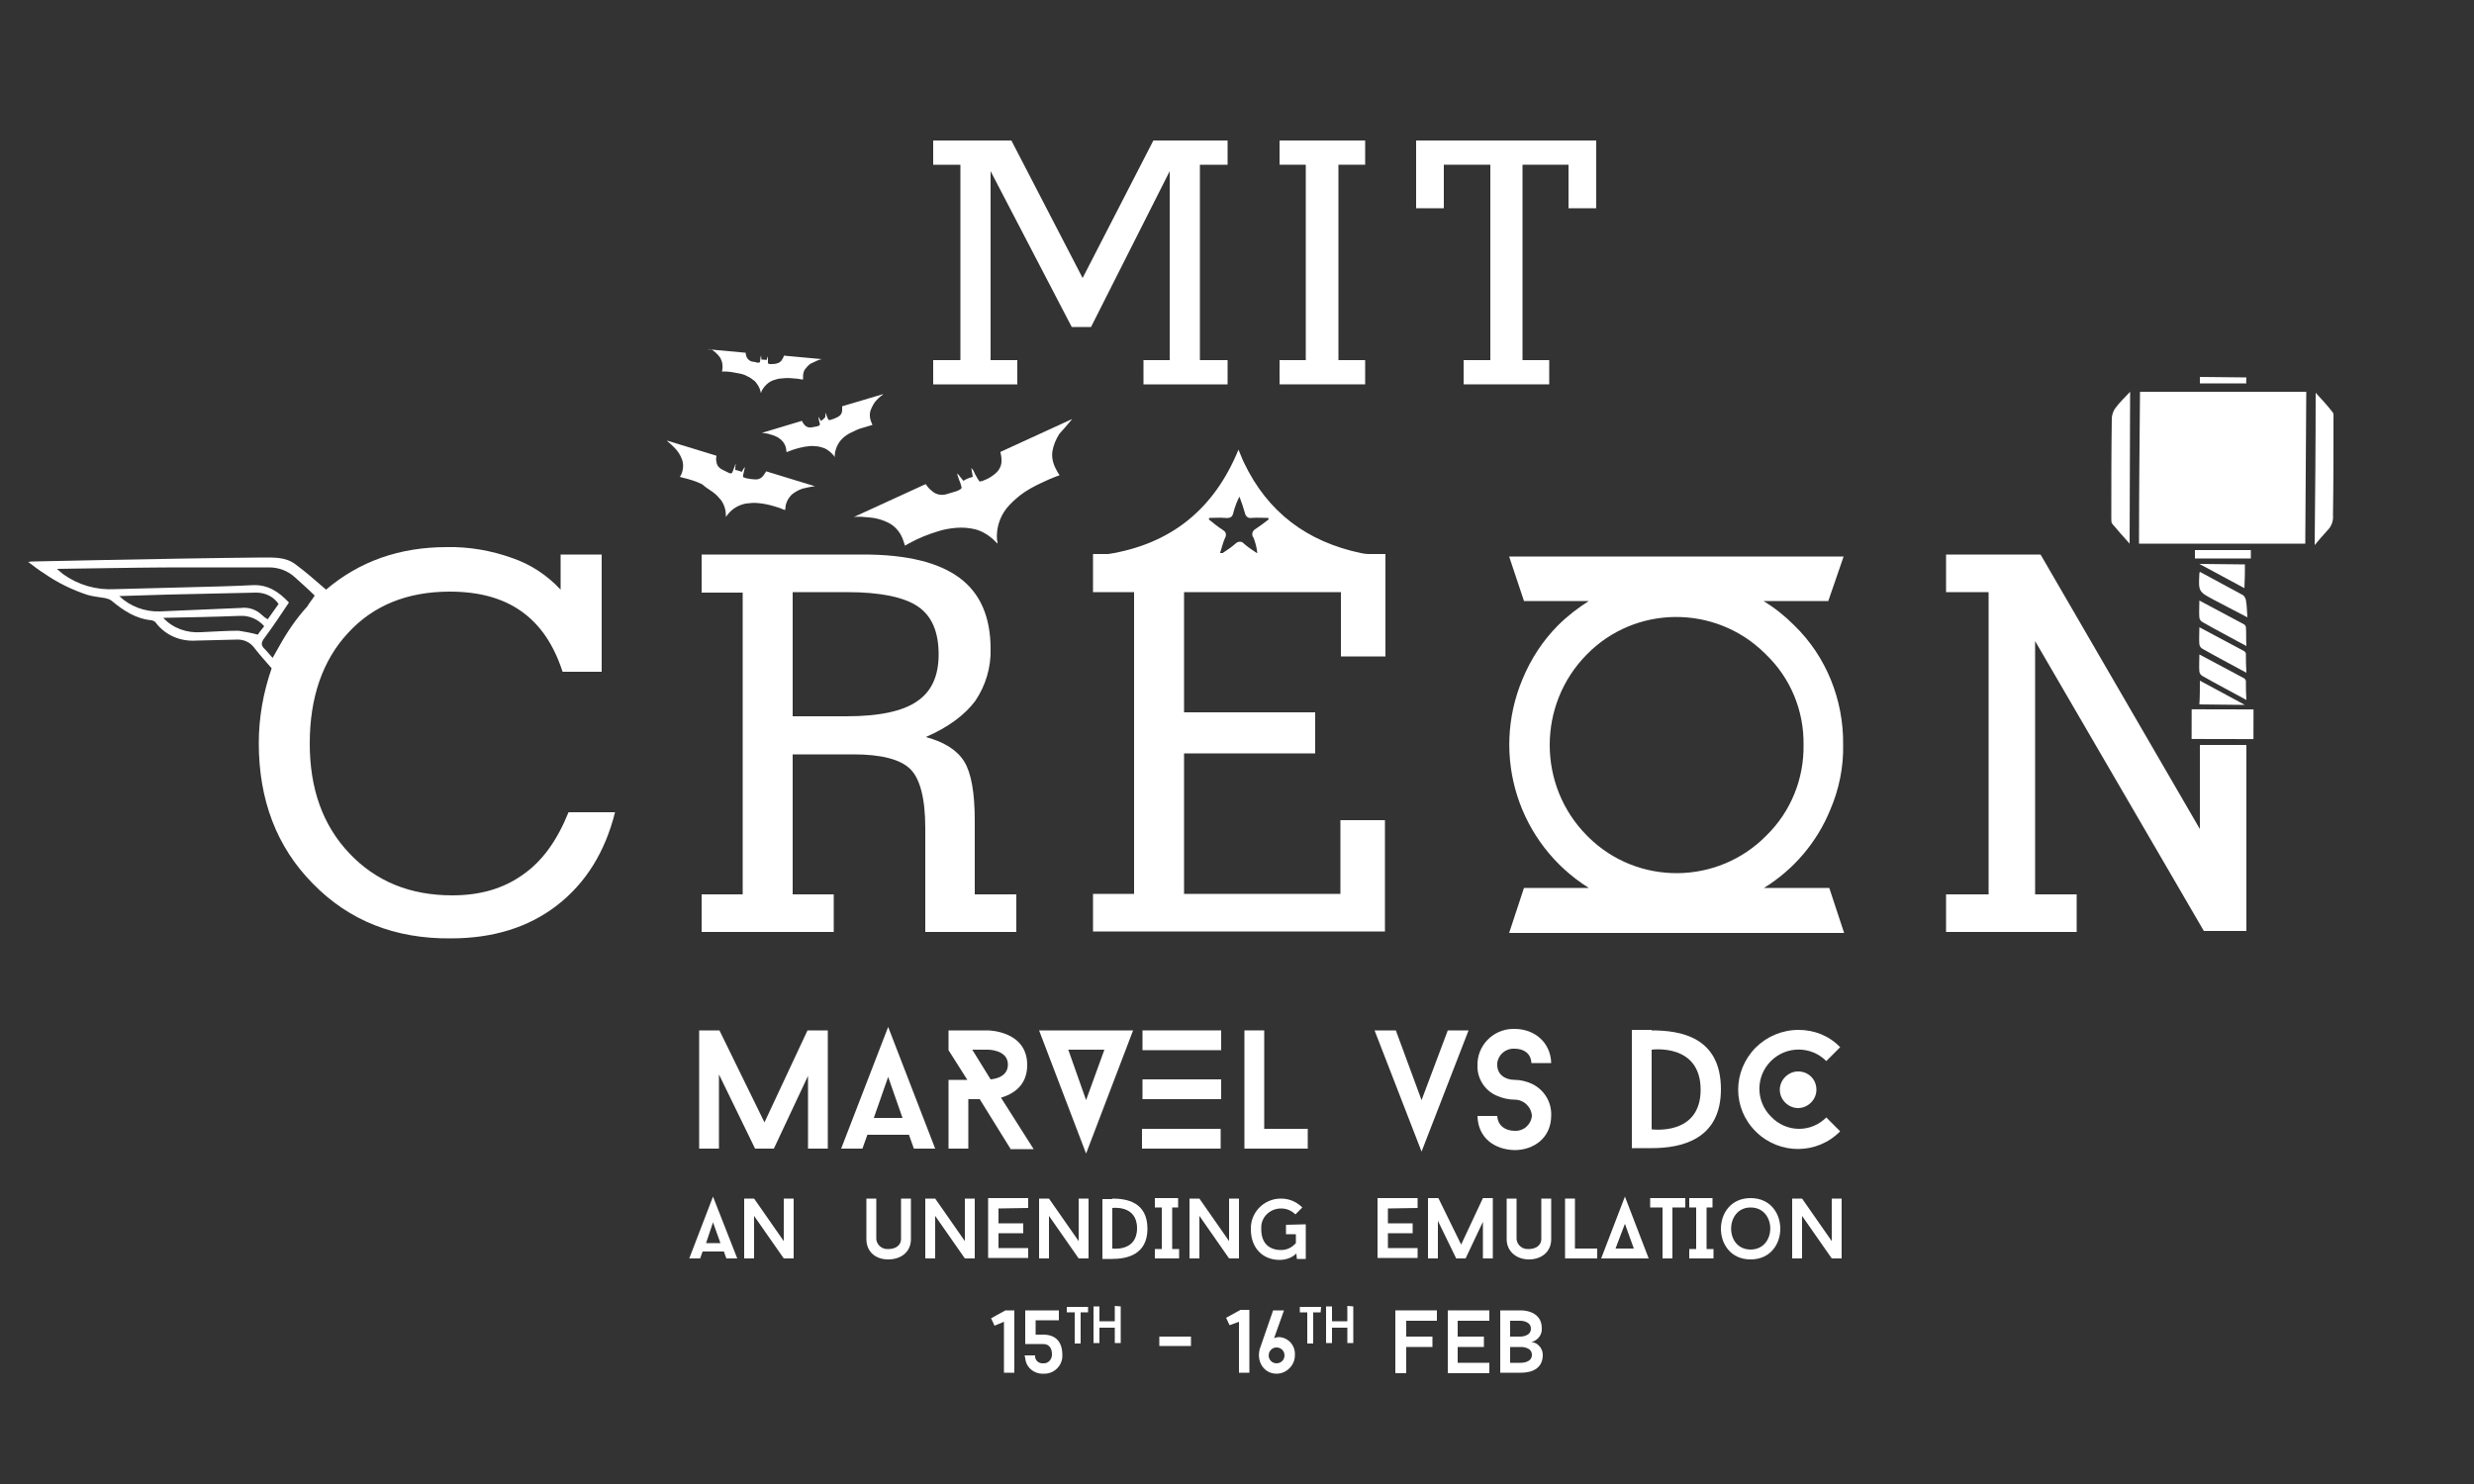 <?xml version="1.0" encoding="utf-8"?>
<!-- Generator: Adobe Illustrator 22.0.1, SVG Export Plug-In . SVG Version: 6.00 Build 0)  -->
<svg version="1.1" id="Layer_1" xmlns="http://www.w3.org/2000/svg" xmlns:xlink="http://www.w3.org/1999/xlink" x="0px" y="0px"
	 viewBox="0 0 500 300" style="enable-background:new 0 0 500 300;" xml:space="preserve">
<rect x="0" y="0" width="500" height="300" fill="#333333" stroke="none"/>
<style type="text/css">
	.st0{fill:#FFFFFF;}
</style>
<title>undercon</title>
<path class="st0" d="M167.3,232.2h-4v-14.7l-6.9,14.7h-3.8l-7.3-15v15h-4v-23.9h4.1l9.1,18.6l8.7-18.6h4.1L167.3,232.2z"/>
<path class="st0" d="M183.7,229.4h-8.4l-1,2.8H170l9.5-24.6l9.5,24.6h-4.3L183.7,229.4z M176.6,226h5.8l-2.9-8.3L176.6,226z"/>
<path class="st0" d="M204.2,232.2l-6.2-10h-2.3v10h-4v-13.9h3.8l-3.8-6v-4h7.9c0,0,8,0,8,7c0,4.2-2.9,5.9-5.3,6.6l6.6,10.4h-4.7
	V232.2z M200.2,218.2c1.1-0.1,3.5-0.6,3.5-3c0-3-4-3-4-3h-3.2L200.2,218.2z"/>
<path class="st0" d="M229,208.3l-9.5,24.9l-9.5-24.9H229z M219.5,222.4l3.7-10.2h-7.3L219.5,222.4z"/>
<path class="st0" d="M246.8,212.3h-15.9v-4h15.9V212.3z M246.8,222.2h-15.9v-4h15.9V222.2z M230.8,232.2v-4h15.9v4H230.8z"/>
<path class="st0" d="M264.3,228.2v4h-12.8v-23.9h4v19.9H264.3z"/>
<path class="st0" d="M296.8,208.3l-9.5,24.5l-9.5-24.5h4.3l5.2,14.1l5.3-14.1H296.8z"/>
<path class="st0" d="M298.6,225.6h4c0.1,2,1.7,3,3.5,3c1.8,0.1,3.3-1.2,3.5-3l0,0c-0.1-1.8-1.6-3.3-3.5-3.3c-1.2,0-2.5-0.3-3.6-0.8
	c-2.4-1-4-3.5-3.9-6.1c-0.1-4,3.1-7.3,7.1-7.4c0.1,0,0.2,0,0.4,0c4.1,0,7.3,2.8,7.4,6.9h-4c-0.1-2-1.6-2.9-3.4-2.9
	c-1.8-0.1-3.3,1.2-3.5,2.9c0,0.1,0,0.2,0,0.4c0,2,1.7,3,3.5,3c1.2,0,2.4,0.3,3.5,0.8c2.5,1.2,4,3.7,3.9,6.4c0,4.6-3.6,7-7.4,7
	C302,232.4,298.7,230,298.6,225.6z"/>
<path class="st0" d="M333.8,208.3c5.8,0,14,1.3,14,11.9c0,10.2-8,11.9-14,11.9h-4v-23.9h4V208.3z M343.7,220.3
	c0-9.5-9.9-8.1-9.9-8.1v16.1C333.8,228.3,343.7,229.7,343.7,220.3z"/>
<path class="st0" d="M369.1,225.9l2.8,2.8c-4.6,4.7-12.2,4.8-17,0.1s-4.8-12.2-0.1-17c2.3-2.3,5.4-3.6,8.7-3.6
	c3.2,0,6.2,1.2,8.4,3.5l-2.8,2.8c-3.1-3.1-8.1-3.1-11.2,0s-3.1,8.1,0,11.2C361,229,366,229,369.1,225.9z M363.4,216.6
	c-2,0-3.7,1.7-3.7,3.7s1.7,3.7,3.7,3.7s3.7-1.7,3.7-3.7l0,0C367.1,218.2,365.5,216.6,363.4,216.6L363.4,216.6z"/>
<path class="st0" d="M146.3,253H142l-0.5,1.4h-2.2l4.8-12.5l4.9,12.5h-2.2L146.3,253z M142.7,251.3h2.9l-1.5-4.2L142.7,251.3z"/>
<path class="st0" d="M160.4,254.4h-2l-6-8.6v8.6h-2v-12.1h2l6,8.6v-8.6h2V254.4z"/>
<path class="st0" d="M175.1,250.5v-8.2h2v8.2c0.1,1.2,1.2,2.1,2.4,2h0.1c1.3,0,2.5-0.7,2.5-2v-8.2h2v8.2c0,2.6-2,4.1-4.6,4.1
	S175.1,253,175.1,250.5z"/>
<path class="st0" d="M197,254.4h-2l-6-8.6v8.6h-2v-12.1h2l6,8.6v-8.6h2V254.4z"/>
<path class="st0" d="M201.8,244.3v3h5v2h-5v3h6v2h-8.1v-12.1h8.1v2L201.8,244.3z"/>
<path class="st0" d="M220,254.4h-2l-6-8.6v8.6h-2v-12.1h2l6,8.6v-8.6h2V254.4z"/>
<path class="st0" d="M224.8,242.3c2.9,0,7.1,0.7,7.1,6.1c0,5.2-4.1,6.1-7.1,6.1h-2v-12.1h2V242.3z M229.8,248.3c0-4.8-5-4.1-5-4.1
	v8.2C224.8,252.4,229.8,253.1,229.8,248.3L229.8,248.3z"/>
<path class="st0" d="M236.9,244.1v8.4h1.4v1.9h-4.9v-1.9h1.4v-8.4h-1.4v-1.9h4.7v1.9H236.9z"/>
<path class="st0" d="M250.4,254.4h-2l-6-8.6v8.6h-2v-12.1h2l6,8.6v-8.6h2V254.4z"/>
<path class="st0" d="M263.9,247.5v7h-1.8l-0.1-1.1c-0.9,0.9-2.2,1.3-3.4,1.3c-3.3,0-5.8-2.3-5.8-6.2c-0.1-3.3,2.5-6.1,5.9-6.2l0,0
	h0.2c1.6,0,3.1,0.6,4.3,1.8l-1.4,1.4c-0.8-0.8-1.8-1.2-2.9-1.2c-2.2,0-4,1.7-4,3.8c0,0.1,0,0.2,0,0.4c0,3,1.8,4.2,4,4.2
	c1.2,0,2.2-0.5,3-1.4v-1.8h-2v-1.9L263.9,247.5z"/>
<path class="st0" d="M280.5,244.3v3h5v2h-5v3h6v2h-8.1v-12.1h8.1v2L280.5,244.3z"/>
<path class="st0" d="M301.7,254.4h-2V247l-3.5,7.4h-1.9l-3.7-7.6v7.6h-2v-12.2h2.1l4.6,9.4l4.4-9.4h2V254.4z"/>
<path class="st0" d="M304.5,250.5v-8.2h2v8.2c0.1,1.2,1.2,2.1,2.4,2h0.1c1.3,0,2.5-0.7,2.5-2v-8.2h2v8.2c0,2.6-2,4.1-4.5,4.1
	S304.5,253,304.5,250.5z"/>
<path class="st0" d="M322.8,252.4v2h-6.5v-12.1h2v10.1H322.8z"/>
<path class="st0" d="M323.6,254.4l4.8-12.5l4.8,12.5H323.6z M328.4,247.4l-1.9,5h3.7L328.4,247.4z"/>
<path class="st0" d="M340.6,244.1H338v10.3h-2v-10.3h-2.5v-1.9h7.1V244.1z"/>
<path class="st0" d="M344.9,244.1v8.4h1.4v1.9h-4.9v-1.9h1.4v-8.4h-1.4v-1.9h4.7v1.9H344.9z"/>
<path class="st0" d="M353.8,254.6c-8,0-8-12.4,0-12.4S361.8,254.6,353.8,254.6z M353.8,244.1c-5.2,0-5.3,8.5,0,8.5
	S359.1,244.1,353.8,244.1z"/>
<path class="st0" d="M372.2,254.4h-2l-6-8.6v8.6h-2v-12.1h2l6,8.6v-8.6h2V254.4z"/>
<path class="st0" d="M205,277.5h-2.1v-10.3L201,268l-0.7-1.5l2.9-1.6h1.8V277.5z"/>
<path class="st0" d="M207.1,274h2.1c-0.1,0.8,0.5,1.5,1.3,1.6l0,0h0.3c0.9,0.1,1.7-0.6,1.8-1.6l0,0v-0.2c0-0.9-0.3-2.1-1.8-2.1h-3.6
	v-6.8h6.8v2h-4.7v2.9h1.5c2.7,0,3.9,1.6,3.9,4.1c0.1,2.1-1.6,3.8-3.6,3.8l0,0h-0.2c-1.9,0.1-3.6-1.3-3.7-3.2
	C207.1,274.3,207.1,274.2,207.1,274z"/>
<path class="st0" d="M220,265.3h-1.6v6.3h-1.2v-6.3h-1.6v-1.1h4.3v1.1H220z"/>
<path class="st0" d="M226.5,264.1v7.4h-1.2v-3.1h-3.1v3.1H221v-7.4h1.2v3h3.1V264L226.5,264.1z"/>
<path class="st0" d="M240.7,272.1h-6.4v-1.9h6.4V272.1z"/>
<path class="st0" d="M252.5,277.5h-2.1v-10.3l-1.9,0.7l-0.7-1.5l2.9-1.6h1.8V277.5z"/>
<path class="st0" d="M254.6,272.7l2.7-7.8h2.2l-2,5.6c0.3-0.1,0.6-0.2,1-0.2c1.9,0.1,3.3,1.7,3.2,3.6v0.1c0,2-1.7,3.7-3.7,3.7
	C255.4,277.7,253.9,275.2,254.6,272.7z M256.4,274c0,0.9,0.7,1.6,1.6,1.6s1.6-0.7,1.6-1.6s-0.7-1.6-1.6-1.6c-0.7,0-1.2,0.4-1.5,1
	C256.5,273.6,256.4,273.8,256.4,274L256.4,274z"/>
<path class="st0" d="M266.9,265.3h-1.5v6.3h-1.2v-6.3h-1.5v-1.1h4.3L266.9,265.3L266.9,265.3z"/>
<path class="st0" d="M273.5,264.1v7.4h-1.2v-3.1h-3.1v3.1H268v-7.4h1.2v3h3.1V264L273.5,264.1z"/>
<path class="st0" d="M284.2,267v3.2h5.3v2.1h-5.3v5.3H282v-12.7h8.4v2.1H284.2z"/>
<path class="st0" d="M294.6,267v3.2h5.3v2.1h-5.3v3.2h6.4v2.1h-8.4v-12.7h8.4v2.1L294.6,267L294.6,267z"/>
<path class="st0" d="M311.8,273.9c0,3.5-3.5,3.6-4.4,3.6h-4.2v-12.6h4.2c0,0,4.2-0.1,4.2,3.6c0.1,1.3-0.8,2.5-2.1,2.8
	C310.8,271.4,311.8,272.6,311.8,273.9z M305.2,270.2h2.1c0,0,2.1,0,2.1-1.6s-2.1-1.6-2.1-1.6h-2.1V270.2z M309.6,273.9
	c0-1.7-2.3-1.6-2.3-1.6h-2.1v3.2h2.1C308.2,275.5,309.6,275.2,309.6,273.9L309.6,273.9z"/>
<path class="st0" d="M105.7,176.8c-3.9,2.8-8.6,4.2-14.3,4.2c-8.5,0-15.4-2.8-20.8-8.5s-8-13.1-8-22.2c0-9.3,2.6-16.8,7.7-22.3
	c5.1-5.6,12-8.4,20.6-8.4c5.9,0,10.7,1.3,14.5,4s6.5,6.7,8.3,12.2h7.9v-23.7h-8.3v7.1c-2.7-2.9-6-5.1-9.8-6.4
	c-4.2-1.5-8.7-2.3-13.2-2.2c-9.6,0-17.7,2.9-24.4,8.6c-2.1-1.8-4.1-3.6-6.3-5.2c-1.9-1.4-4.3-1.3-6.5-1.3
	c-10.5,0.1-21.1,0.3-31.6,0.5c-4.9,0.1-9.7,0.2-14.6,0.3c-0.3,0-0.6,0-1.2,0.1c1.2,0.9,2.2,1.7,3.2,2.3c2.7,1.9,5.8,3.4,8.9,4.4
	c1.1,0.3,2.3,0.4,3.4,0.6c0.4,0.1,0.9,0.2,1.3,0.5c2.4,2,4.9,3.7,8.2,4c0.3,0.1,0.6,0.2,0.8,0.5c1.9,2.5,4.9,3.8,8.1,3.6
	c2.7-0.1,5.4-0.1,8.1-0.2c1.5-0.1,2.9,0.5,3.8,1.8c1,1.3,2.2,2.6,3.4,4c-1.7,4.9-2.6,10-2.6,15.1c0,11.5,3.6,21,10.9,28.4
	c7.3,7.5,16.6,11.2,27.9,11.1c8.5,0,15.7-2.2,21.5-6.7s9.7-10.8,11.7-18.8h-9.4C112.6,169.9,109.6,174.1,105.7,176.8z M24.1,120.5
	c3.5-0.1,6.6-0.2,9.7-0.3c6-0.1,12-0.3,18-0.4c1.8,0,3.5,0.8,4.5,2.3l-2.2,3.1c-0.5-0.3-0.9-0.6-1.3-1c-1.1-1-2.6-1.5-4.1-1.3
	c-5.5,0.2-11,0.5-16.4,0.7C29.3,123.7,26.3,122.6,24.1,120.5z M48.2,127.5c-2.5,0-5.1,0.2-7.6,0.3c-2.8,0.2-5.7-0.8-7.6-2.9
	c5.3-0.1,10.4-0.2,15.5-0.4c1.9-0.1,3.7,0.7,4.9,2.1c-0.6,0.7-1.1,1.4-1.3,1.7C50.7,127.9,49.4,127.7,48.2,127.5L48.2,127.5z
	 M55.1,133c-0.5-0.6-1-1.1-1.5-1.7c-0.9-0.8-0.9-1.4-0.1-2.4c1.7-2.3,3.3-4.7,4.9-7.1c-2.1-2.2-4.3-3.7-7.5-3.5
	c-4,0.2-8.1,0.3-12.2,0.4c-5.2,0.1-10.3,0.3-15.5,0.4c-3.7,0.2-7.3-0.8-10.4-3c-0.4-0.3-0.7-0.6-1.3-1.1l6.9-0.1
	c6.4-0.1,12.7-0.2,19-0.2c5.7,0,11.3,0,17,0c1.9,0,3.8,0.7,5.2,2c1.3,1.2,2.7,2.4,4,3.7c-0.5,0.8-1.1,1.5-1.5,2.2
	c-2.2,2.4-4.1,5.2-5.7,8.1L55.1,133z"/>
<path class="st0" d="M197,165.9c0-5.6-0.7-9.6-2.1-11.9s-4-4-7.8-5c4.6-2,7.9-4.5,10-7.3c2.1-3.1,3.2-6.8,3.1-10.5
	c0-6.5-2.1-11.3-6.3-14.4s-10.6-4.7-19.4-4.7h-32.7v7.7h8.3v61h-8.3v7.6h26.7v-7.6h-8.3v-28.3h12.3c5.6,0,9.4,1,11.4,2.9
	s3.1,5.9,3.1,12v21h18.4v-7.6H197V165.9z M185.3,141.8c-2.9,2-7.7,3-14.2,3h-10.9v-25.1h10.9c6.8,0,11.6,1,14.4,2.9
	c2.8,1.9,4.2,5.1,4.2,9.7C189.7,136.6,188.3,139.8,185.3,141.8L185.3,141.8z"/>
<polygon class="st0" points="444.6,167.6 412.4,112.1 393.3,112.1 393.3,119.7 401.9,119.7 401.9,180.8 393.3,180.8 393.3,188.4 
	419.7,188.4 419.7,180.8 411.3,180.8 411.3,129.6 445.4,188.2 454,188.2 454,150.6 444.6,150.6 "/>
<path class="st0" d="M372.6,112.5H305l3,9h13.1c-2.2,1.4-4.3,3-6.2,4.9c-3.1,3.1-5.5,6.8-7.2,10.9c-6.5,15.5-0.8,33.3,13.4,42.2H308
	l-3,9.1h67.7l-3-9.1h-13.2c6-3.7,10.7-9.2,13.4-15.8c1.8-4.2,2.7-8.7,2.6-13.2c0.1-9-3.4-17.8-9.9-24.1c-1.9-1.9-3.9-3.5-6.2-4.9
	h13.1L372.6,112.5z M364.5,150.6c0.1,6.9-2.6,13.5-7.5,18.3c-9.8,10-26,10.2-36,0.3l0,0l-0.3-0.3c-10-10.1-10-26.5,0-36.6
	c9.8-10,25.9-10.1,35.9-0.3l0,0l0.3,0.3C361.9,137.1,364.6,143.7,364.5,150.6L364.5,150.6z"/>
<polygon class="st0" points="236.4,72.8 231.1,72.8 231.1,77.7 248.1,77.7 248.1,72.8 242.5,72.8 242.5,33.3 248.1,33.3 248.1,28.4 
	233.1,28.4 218.8,56.2 204.4,28.4 188.6,28.4 188.6,33.3 194.1,33.3 194.1,72.8 188.6,72.8 188.6,77.7 205.6,77.7 205.6,72.8 
	200.2,72.8 200.2,34.6 216.6,66.1 220.5,66.1 236.4,34.6 "/>
<polygon class="st0" points="275.9,72.8 270.5,72.8 270.5,33.3 275.9,33.3 275.9,28.4 258.6,28.4 258.6,33.3 263.9,33.3 263.9,72.8 
	258.6,72.8 258.6,77.7 275.9,77.7 "/>
<polygon class="st0" points="295.8,72.8 295.8,77.7 313.1,77.7 313.1,72.8 307.7,72.8 307.7,33.3 317,33.3 317,42.1 322.6,42.1 
	322.6,28.4 286.2,28.4 286.2,42.1 291.8,42.1 291.8,33.3 301.2,33.3 301.2,72.8 "/>
<path class="st0" d="M275,111.8c-10.8-2.3-18.8-8.2-23.6-18.3c-0.4-0.8-0.7-1.7-1.1-2.6c-5,12.2-13.8,19.1-26.3,21.1h-3.1v7.7h8.3
	v61h-8.3v7.6h59v-22.5h-9v14.9h-31.6v-28.4h26.5V144h-26.5v-24.3H271v13h9V112h-3.3C276,112,275.5,111.9,275,111.8z M246.5,112
	c0.4-1.1,0.6-2.2,1.1-3.3c0.3-0.5,0.2-1.2-0.4-1.5l0,0l-0.1-0.1c-1-0.6-1.9-1.4-2.8-2.1l0.1-0.3c1.1,0,2.1-0.1,3.2,0
	s1.5-0.2,1.7-1.2c0.3-1.1,0.7-2.2,1.2-3.1c0.4,1.1,0.8,2.2,1.1,3.3c0.1,0.6,0.6,1.1,1.2,1h0.2c1.1-0.1,2.2,0,3.3,0l0.1,0.3
	c-0.9,0.7-1.7,1.3-2.6,1.9c-0.6,0.3-0.9,1-0.6,1.6l0,0l0.1,0.1c0.4,1,0.7,2.1,0.8,3.2H254c-0.9-0.6-1.8-1.2-2.6-1.9
	c-0.4-0.5-1.1-0.5-1.6-0.1l0,0l-0.1,0.1c-0.8,0.7-1.7,1.3-2.6,1.9h-0.6L246.5,112L246.5,112z"/>
<path class="st0" d="M432.3,109.9h33.6c0.1-10.1,0.1-20.4,0.2-30.7h-33.6C432.4,89.4,432.3,99.7,432.3,109.9z"/>
<path class="st0" d="M471.6,84.7c0-0.5,0.1-1.1-0.2-1.4c-1-1.3-2.2-2.6-3.4-3.9c0,10.3-0.1,20.3-0.2,30.8c0.8-1,1.7-2,2.6-3
	c0.8-0.8,1.2-1.9,1.1-3C471.6,97.7,471.6,91.2,471.6,84.7z"/>
<path class="st0" d="M430.4,109.9c0-10.3,0.1-20.3,0.1-30.7c-1.1,1.2-2.1,2.1-2.9,3.2c-0.5,0.6-0.7,1.3-0.8,2
	c-0.1,6.8-0.1,13.6-0.1,20.4c0,0.4,0,0.9,0.2,1.1C428.1,107.3,429.2,108.6,430.4,109.9z"/>
<path class="st0" d="M453.9,121.3c-0.1-0.4-0.3-0.8-0.6-1c-2.9-1.6-5.8-3.1-8.7-4.7c-0.1,0.2-0.1,0.3-0.1,0.3
	c-0.2,3.7-0.2,3.7,3,5.4l6.7,3.5C454.1,123.4,454.1,122.4,453.9,121.3z"/>
<path class="st0" d="M453.9,126.7c-0.1-0.2-0.2-0.4-0.4-0.5l-9-4.8c0,1.3-0.1,2.4,0,3.5c0.1,0.4,0.3,0.7,0.7,0.9
	c2.8,1.6,5.7,3.1,8.8,4.8C453.9,129.1,454,127.9,453.9,126.7z"/>
<path class="st0" d="M453.9,132.1c-0.1-0.2-0.2-0.4-0.4-0.5l-9-4.8c0,1.3-0.1,2.4,0,3.5c0.1,0.4,0.3,0.7,0.7,0.9
	c2.8,1.6,5.7,3.1,8.8,4.8C453.9,134.5,453.9,133.3,453.9,132.1z"/>
<path class="st0" d="M453.9,137.6c-0.1-0.2-0.2-0.4-0.4-0.5l-9-4.8c0,1.3-0.1,2.4,0,3.5c0.1,0.4,0.3,0.7,0.7,0.9
	c2.8,1.6,5.7,3.1,8.8,4.8C453.9,140.1,453.9,138.9,453.9,137.6z"/>
<path class="st0" d="M453.7,114.1l-9.2-0.1l9.1,4.9C453.7,117.2,453.7,115.6,453.7,114.1z"/>
<path class="st0" d="M444.5,142.4l9.2,0.1l-9.1-4.9C444.6,139.3,444.6,140.9,444.5,142.4z"/>
<path class="st0" d="M454,76.3l-9.4-0.1c0,0.5,0,1,0,1.3h9.4C453.9,77.2,454,76.8,454,76.3z"/>
<rect x="446.2" y="140.2" transform="matrix(2.094427e-03 -1 1 2.094427e-03 301.793 595.294)" class="st0" width="6" height="12.5"/>
<rect x="443.6" y="111.2" class="st0" width="11.3" height="1.7"/>
<path class="st0" d="M144.1,99.5c0.7,0.5,1.2,1.1,1.7,1.7c0.6,0.9,0.9,1.9,0.9,2.9v0.4c0.1-0.1,0.2-0.3,0.3-0.4
	c0.9-1.2,2.2-2,3.7-2.3c0.8-0.1,1.7-0.2,2.5-0.1c1.1,0.1,2.1,0.3,3.1,0.6c0.7,0.2,1.4,0.4,2,0.7l0.4,0.1V103c0-0.3,0.1-0.6,0.1-0.9
	c0.2-0.8,0.6-1.5,1.2-2.1c0.6-0.5,1.3-0.9,2.1-1.2c0.8-0.2,1.7-0.4,2.6-0.5h0.1h-0.1l-9.8-3h-0.1l0,0c-0.1,0.3-0.3,0.5-0.5,0.8
	c-0.4,0.6-1.1,0.9-1.8,0.8c-0.5,0-1-0.1-1.6-0.2c-0.2-0.1-0.4-0.1-0.6-0.2c-0.1,0-0.2-0.1-0.1-0.3c0-0.1,0-0.1,0-0.2
	c0.1-0.3,0.1-0.6,0.2-0.9s0.1-0.4,0.1-0.6v-0.1l-0.6,1c-0.4-0.2-0.8-0.3-1.3-0.4c0-0.4,0-0.8,0.1-1.2l-0.1,0.1l-0.2,0.6l-0.4,1
	c0,0.1-0.2,0.2-0.3,0.2c-0.2,0-0.4-0.1-0.6-0.2c-0.4-0.2-0.8-0.4-1.2-0.6c-0.6-0.3-1-0.8-1.1-1.5c-0.1-0.4-0.1-0.8,0-1.2
	c0-0.1,0-0.1-0.1-0.1l-9.8-3h-0.1c0,0,0,0.1,0.1,0.1c0.5,0.4,1,0.9,1.5,1.4c0.6,0.6,1.1,1.4,1.4,2.2c0.4,1,0.3,2.1-0.1,3.1
	c-0.1,0.2-0.2,0.3-0.3,0.5l0,0l0.7,0.2c1.3,0.3,2.6,0.7,3.8,1.3C142.7,98.6,143.4,99,144.1,99.5z"/>
<path class="st0" d="M165.9,85.1c-0.2-0.3-0.3-0.6-0.5-0.8v0.1l0.1,0.5c0.1,0.3,0.1,0.5,0.2,0.8c0,0.1,0,0.2-0.1,0.3
	c-0.1,0.1-0.3,0.1-0.5,0.2c-0.4,0.1-0.7,0.1-1.1,0.2c-0.5,0.1-1.1-0.1-1.4-0.5c-0.2-0.2-0.4-0.5-0.5-0.8H162l0,0l-8,2.4l0,0
	c0.6,0.1,1.1,0.1,1.6,0.3c0.7,0.2,1.4,0.4,2,0.9c0.7,0.5,1.2,1.3,1.3,2.2c0,0.2,0,0.3,0.1,0.5l0,0l0.5-0.2c1-0.4,2.1-0.7,3.2-0.9
	c0.7-0.1,1.3-0.2,2-0.1c0.7,0,1.3,0.2,1.9,0.4c0.7,0.3,1.4,0.9,1.9,1.5l0.2,0.3V92c0.1-1.2,0.6-2.4,1.5-3.3c0.5-0.5,1.1-0.9,1.7-1.2
	c0.8-0.4,1.6-0.8,2.4-1c0.6-0.2,1.1-0.3,1.7-0.5l0.3-0.1v-0.1c-0.1-0.2-0.2-0.4-0.3-0.7c-0.2-0.6-0.3-1.3-0.1-2
	c0.2-0.6,0.5-1.2,0.9-1.8c0.5-0.6,1-1.1,1.6-1.5l0.1-0.1h-0.1l-8.1,2.4c0,0-0.1,0-0.1,0.1c0,0.2,0,0.5,0,0.7c0,0.6-0.3,1.1-0.9,1.4
	c-0.4,0.2-0.8,0.4-1.2,0.5c-0.2,0.1-0.3,0.1-0.5,0.1c-0.1,0-0.2,0-0.2-0.1s-0.1-0.1-0.1-0.2l-0.3-0.7c-0.1-0.2-0.1-0.3-0.2-0.5v-0.1
	c0,0.3,0,0.7,0,1C166.5,84.7,166.2,84.9,165.9,85.1z"/>
<path class="st0" d="M144.3,71c0.5,0.4,1,0.9,1.3,1.4c0.4,0.7,0.5,1.5,0.4,2.3c0,0.1-0.1,0.3-0.1,0.4h0.5c1,0,2,0.2,3,0.4
	c0.6,0.1,1.2,0.3,1.7,0.6c0.5,0.2,1,0.6,1.5,1c0.5,0.6,0.9,1.2,1.1,2c0,0.1,0,0.2,0.1,0.3c0.1-0.1,0.1-0.2,0.1-0.3
	c0.5-1,1.3-1.8,2.3-2.2c0.6-0.2,1.2-0.4,1.8-0.4c0.8-0.1,1.6-0.1,2.4,0c0.5,0,1.1,0.1,1.6,0.2c0.1,0,0.2,0,0.3,0l0,0
	c0-0.2,0-0.4,0-0.7c0-0.6,0.2-1.2,0.6-1.6c0.4-0.5,0.8-0.9,1.4-1.1c0.6-0.3,1.2-0.6,1.8-0.7l0,0l-7.6-0.7c-0.1,0-0.1,0-0.1,0.1
	c-0.1,0.2-0.1,0.4-0.3,0.6c-0.2,0.5-0.7,0.8-1.2,0.9c-0.4,0.1-0.8,0.1-1.2,0.1c-0.1,0-0.3,0-0.4-0.1c-0.1,0-0.1-0.1-0.1-0.2V72
	c-0.1,0.3-0.2,0.6-0.3,0.8c-0.3-0.1-0.7-0.1-1-0.1c0-0.3-0.1-0.6-0.1-0.9v0.1c0,0-0.1,0.3-0.1,0.4l-0.1,0.8c0,0.1-0.1,0.2-0.2,0.2
	c-0.1,0-0.3,0-0.4,0c-0.3-0.1-0.7-0.2-1-0.2c-0.5-0.1-0.9-0.5-1.1-0.9c-0.1-0.3-0.2-0.6-0.2-0.8c0-0.1,0-0.1-0.1-0.1l-7.6-0.7l0,0
	h0.1C143.5,70.5,143.9,70.7,144.3,71z"/>
<path class="st0" d="M216.7,84.7l-14.4,6.6c-0.1,0-0.1,0.1-0.1,0.2c0.1,0.4,0.2,0.9,0.2,1.4c0.1,1.1-0.4,2.1-1.2,2.8
	c-0.6,0.5-1.3,1-2.1,1.3c-0.3,0.1-0.6,0.3-0.9,0.3c-0.2,0.1-0.3,0-0.4-0.2c-0.1-0.1-0.1-0.2-0.2-0.3c-0.2-0.4-0.5-0.8-0.7-1.3
	s-0.3-0.5-0.5-0.8l-0.1-0.1c0.1,0.6,0.2,1.2,0.3,1.8c-0.7,0.2-1.3,0.4-1.9,0.8l-1.2-1.5c0,0.1,0,0.2,0,0.3c0.1,0.3,0.2,0.6,0.3,0.9
	c0.2,0.5,0.4,1,0.5,1.5c0.1,0.2,0,0.4-0.2,0.5c-0.3,0.2-0.5,0.3-0.8,0.4c-0.7,0.2-1.3,0.4-2,0.6c-1,0.3-2.1,0.1-2.9-0.6
	c-0.5-0.4-0.9-0.8-1.2-1.3c-0.1-0.1-0.1-0.1-0.2-0.1l-14.4,6.6h-0.1h0.1c1-0.1,2.1,0,3.1,0.1c1.4,0.1,2.7,0.5,3.9,1.1
	c1.5,0.8,2.5,2.1,3,3.7c0.1,0.3,0.2,0.6,0.3,0.9l0,0l0.9-0.5c1.8-1,3.8-1.8,5.8-2.4c1.2-0.4,2.5-0.6,3.7-0.7c1.3-0.1,2.5,0,3.8,0.3
	c1.5,0.4,2.9,1.3,4,2.4l0.5,0.5c0-0.2,0-0.5-0.1-0.7c-0.2-2.3,0.5-4.6,1.9-6.4c0.8-1,1.8-1.9,2.8-2.7c1.3-1,2.8-1.8,4.3-2.5
	c1-0.5,2-0.9,3-1.3l0.6-0.2V96c-0.3-0.4-0.5-0.8-0.7-1.2c-0.6-1.1-0.9-2.4-0.7-3.6s0.7-2.4,1.4-3.5
	C214.9,86.8,215.8,85.8,216.7,84.7h0.1l0,0H216.7z"/>
</svg>
